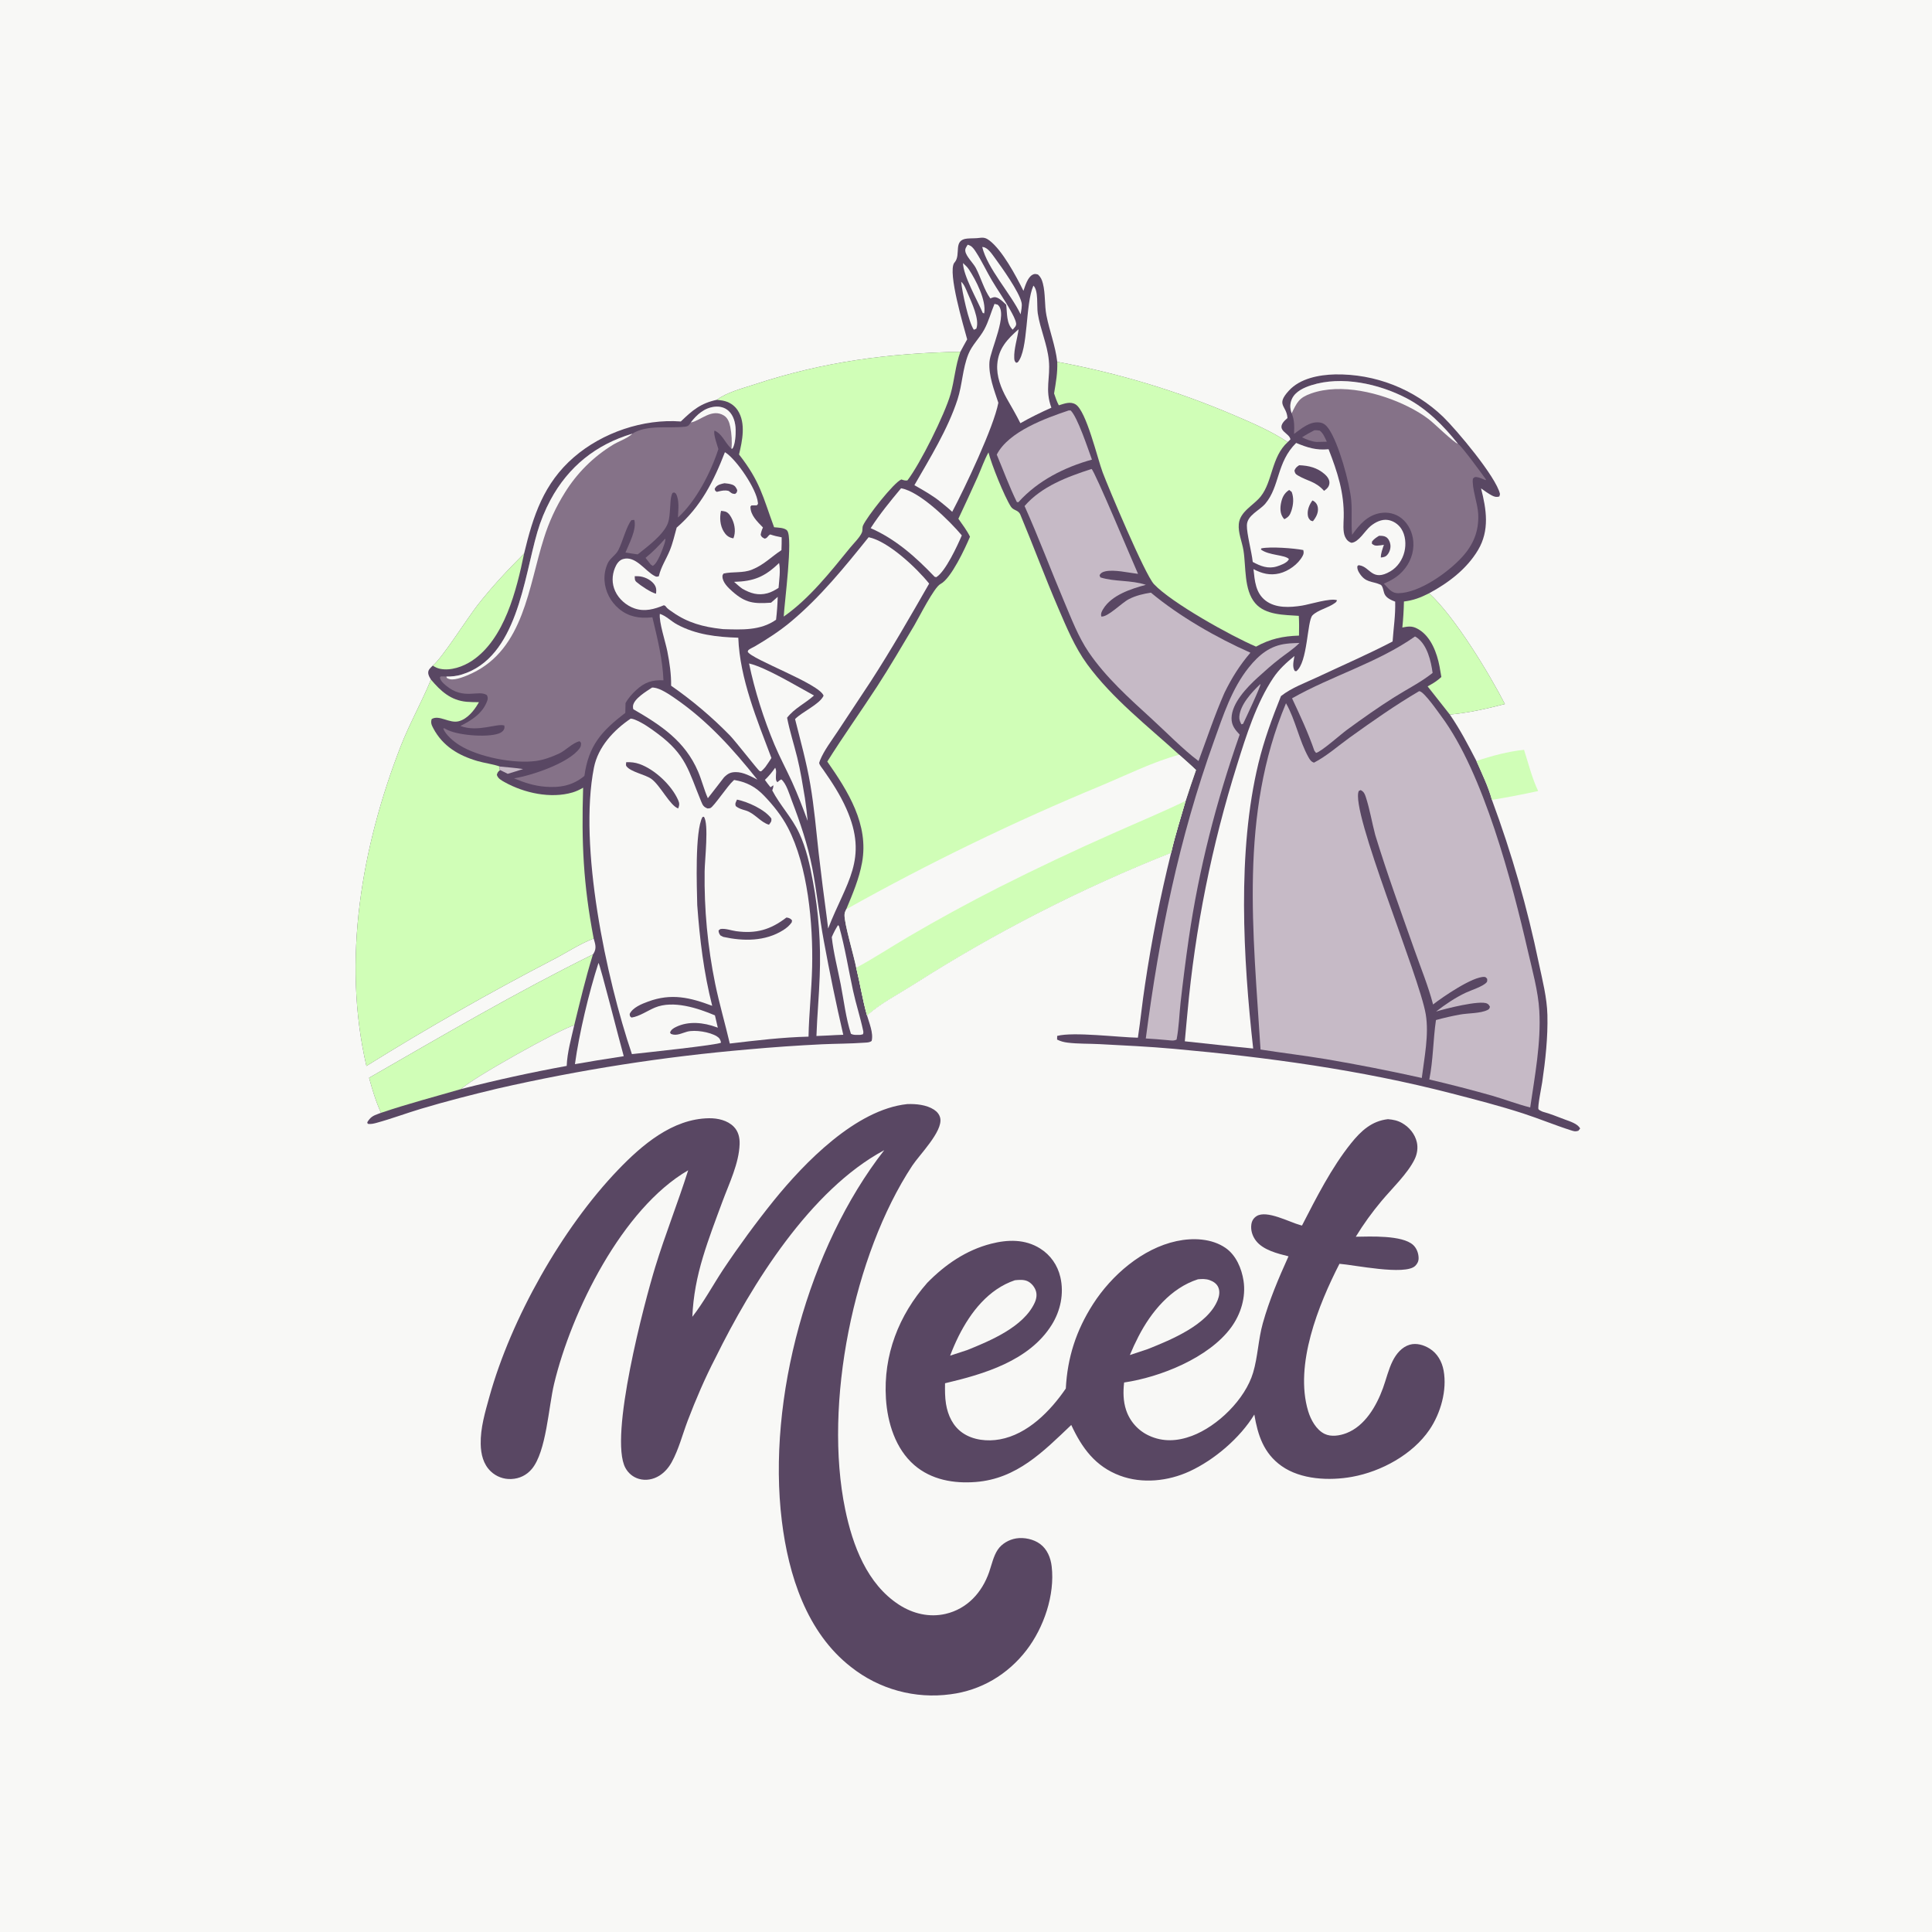 <?xml version="1.0" encoding="utf-8" ?>
<svg xmlns="http://www.w3.org/2000/svg" xmlns:xlink="http://www.w3.org/1999/xlink" width="1024" height="1024">
	<path fill="#F8F8F6" d="M0 0L1024 0L1024 1024L0 1024L0 0Z"/>
	<path fill="#594763" d="M512.625 179.864C510.635 172.543 502.318 144.694 505.715 139.373C505.804 139.233 505.933 139.12 506.04 138.992C509.519 134.827 504.889 127.091 512.732 126.438C514.996 126.249 517.22 126.384 519.474 126.058C521.425 125.776 522.775 126.212 524.331 127.385C531.281 132.623 538.509 146.251 542.445 154.15C543.402 151.47 544.59 147.128 547.209 145.645C548.379 144.982 548.967 145.215 550.168 145.513C551.666 146.916 552.25 148.283 552.758 150.267C554.177 155.811 553.544 161.642 554.64 167.199C556.292 175.566 559.354 183.141 560.364 191.763C592.935 197.83 623.692 207.091 654.144 220.09C663.564 224.111 674.001 228.577 682.499 234.318L683.952 232.872C683.475 229.57 676.717 228.409 680.177 223.783C680.775 222.984 681.651 222.258 682.382 221.574C681.973 214.81 676.004 214.855 683.109 207.075C689.091 200.524 699.095 198.667 707.581 198.441Q709.555 198.407 711.527 198.469Q713.5 198.532 715.468 198.691Q717.435 198.85 719.393 199.104Q721.35 199.359 723.292 199.709Q725.235 200.059 727.158 200.504Q729.081 200.949 730.98 201.487Q732.879 202.025 734.75 202.655Q736.62 203.285 738.458 204.006Q740.295 204.727 742.095 205.537Q743.896 206.347 745.654 207.243Q747.412 208.14 749.125 209.122Q750.837 210.103 752.5 211.168Q754.162 212.232 755.77 213.376Q757.379 214.52 758.929 215.741Q760.48 216.963 761.969 218.258Q763.458 219.554 764.882 220.921C771.741 227.543 793.033 252.755 795.027 261.848L794.71 263.119C793.287 263.613 792.142 263.351 790.803 262.656C788.779 261.606 786.864 260.161 784.991 258.859C787.839 269.983 789.608 281.096 783.384 291.536C777.362 301.636 767.65 308.96 757.448 314.451C770.911 326.666 789.228 356.787 797.619 373.148C787.968 375.679 778.416 377.811 768.453 378.748C773.879 386.601 778.171 394.89 782.546 403.352C785.424 409.947 788.883 417.007 790.751 423.953Q798.593 445.098 804.818 466.774Q811.042 488.451 815.614 510.535C817.524 519.432 819.932 528.831 820.156 537.954C820.444 549.712 819.122 561.903 817.415 573.523C817.085 575.77 814.824 586.888 815.444 587.93C815.68 588.327 816.767 588.836 817.163 589.013C817.352 589.097 817.545 589.171 817.735 589.251C821.674 590.299 825.619 591.954 829.445 593.374C831.972 594.313 836.349 595.635 837.506 598.162L836.541 599.342C834.943 599.853 834.221 599.594 832.604 599.078C824.111 596.372 815.823 592.917 807.327 590.158C794.747 586.073 781.923 582.783 769.122 579.475C721.113 567.069 671.527 560.337 622.202 555.9C609.066 554.718 595.842 554.094 582.671 553.407C577.162 553.12 571.402 553.299 565.942 552.632C563.88 552.379 562.126 551.928 560.277 550.992L560.325 549.058C568.926 546.782 592.778 549.809 603.105 550.004C604.527 540.705 605.417 531.322 606.862 522.018Q612.127 486.637 620.746 451.92Q602.857 459.006 585.328 466.94Q567.799 474.874 550.67 483.638Q533.541 492.402 516.85 501.975Q500.16 511.549 483.947 521.91C475.801 527.074 466.734 531.703 459.514 538.138C460.668 542.129 463.054 547.646 461.985 551.726C460.811 552.603 459.657 552.534 458.207 552.641C450.737 553.192 443.165 553.148 435.675 553.492Q416.079 554.44 396.54 556.212Q362.992 559.08 329.726 564.278Q296.459 569.477 263.636 576.98C250.091 580.214 236.446 583.705 223.104 587.695C215.255 590.041 207.506 592.97 199.615 595.122C198.268 595.489 196.833 595.848 195.43 595.712C195.243 595.694 195.062 595.641 194.878 595.606L194.66 594.822C196.373 592.05 197.669 591.361 200.726 590.264L201.485 589.985L201.943 589.825C199.18 583.782 197.37 577.636 195.621 571.249C234.791 548.736 273.722 525.88 314.272 505.864C314.405 505.662 314.545 505.465 314.671 505.258C316.33 502.54 315.472 500.239 314.654 497.426C307.157 500.295 300.045 505.131 292.868 508.771Q242.437 534.963 194.201 565.007C181.174 508.821 191.708 448.818 212.265 395.817C217.002 383.605 223.469 372.256 228.426 360.188C227.668 358.954 226.877 357.776 226.972 356.254C227.062 354.806 228.415 353.727 229.381 352.774C234.194 349.042 247.729 327.63 253.036 320.83C260.695 311.015 269 302.189 277.783 293.386C282.56 273.498 288.14 256.148 304.25 242.264C319.341 229.259 340.952 221.887 360.857 223.392C366.967 217.49 371.334 213.733 379.894 211.921C385.539 207.784 393.535 205.852 400.105 203.691C436.653 191.671 470.733 187.208 509.032 186.427C510.224 184.239 511.381 182.022 512.625 179.864Z"/>
	<path fill="#D0FEB7" d="M507.957 274.954Q513.174 263.911 518.183 252.772C520.094 248.467 521.646 243.892 523.918 239.767C525.461 246.107 532.312 263.067 535.783 268.52C537.163 270.69 539.706 270.154 540.828 272.833C547.687 289.222 553.832 305.894 560.869 322.237C565.271 332.459 569.622 343.021 576.223 352.056C589.503 370.235 608.429 384.937 624.994 400.019C627.97 402.701 631.047 405.322 633.915 408.116Q631.052 416.258 628.41 424.474C625.818 433.567 622.83 442.707 620.746 451.92Q602.857 459.006 585.328 466.94Q567.799 474.874 550.67 483.638Q533.541 492.402 516.85 501.975Q500.16 511.549 483.947 521.91C475.801 527.074 466.734 531.703 459.514 538.138C457.156 529.84 455.882 521.294 453.815 512.923C452.625 506.662 447.523 489.75 447.616 484.94C447.64 483.736 448.018 482.999 448.526 481.935C451.903 473.861 455.334 465.822 456.909 457.16C460.576 436.998 449.552 419.515 438.483 403.646C446.906 390.198 456.173 377.25 464.824 363.939C471.705 353.352 478.077 342.373 484.556 331.534C487.043 327.374 495.045 311.279 498.5 309.517C504.102 306.658 511.623 290.429 514.119 284.47C512.489 281.116 510.088 278.008 507.957 274.954Z"/>
	<path fill="#F8F8F6" d="M624.994 400.019C627.97 402.701 631.047 405.322 633.915 408.116Q631.052 416.258 628.41 424.474C625.818 433.567 622.83 442.707 620.746 451.92Q602.857 459.006 585.328 466.94Q567.799 474.874 550.67 483.638Q533.541 492.402 516.85 501.975Q500.16 511.549 483.947 521.91C475.801 527.074 466.734 531.703 459.514 538.138C457.156 529.84 455.882 521.294 453.815 512.923C452.625 506.662 447.523 489.75 447.616 484.94C447.64 483.736 448.018 482.999 448.526 481.935Q481.303 463.568 515.109 447.173Q548.915 430.777 583.632 416.409C597.026 410.812 610.987 403.833 624.994 400.019Z"/>
	<path fill="#D0FEB7" d="M453.815 512.923C463.335 507.827 472.397 501.796 481.724 496.342Q505.283 482.542 529.639 470.203Q559.55 455.114 590.199 441.585C602.937 435.9 615.855 430.554 628.41 424.474C625.818 433.567 622.83 442.707 620.746 451.92Q602.857 459.006 585.328 466.94Q567.799 474.874 550.67 483.638Q533.541 492.402 516.85 501.975Q500.16 511.549 483.947 521.91C475.801 527.074 466.734 531.703 459.514 538.138C457.156 529.84 455.882 521.294 453.815 512.923Z"/>
	<path fill="#D0FEB7" d="M228.426 360.188C233.554 366.279 238.899 371.2 247.281 371.952C249.454 372.147 251.661 372.147 253.842 372.171L253.469 372.823C251.237 376.68 247.708 381.029 243.248 382.25C238.221 383.627 232.817 378.678 228.805 381.113C228.191 383.039 228.718 384.241 229.645 385.993C234.671 395.481 242.99 400.403 253.014 403.353C256.806 404.469 261.25 404.958 264.889 406.274L264.681 407.691L265.042 408.124C263.961 409.111 263.738 409.268 263.335 410.656C263.907 412.653 265.755 413.601 267.467 414.558C277.786 420.321 291.875 423.416 303.434 420.02C305.412 419.439 307.292 418.534 309.068 417.496C308.173 446.722 309.137 468.452 314.654 497.426C307.157 500.295 300.045 505.131 292.868 508.771Q242.437 534.963 194.201 565.007C181.174 508.821 191.708 448.818 212.265 395.817C217.002 383.605 223.469 372.256 228.426 360.188Z"/>
	<path fill="#D0FEB7" d="M560.364 191.763C592.935 197.83 623.692 207.091 654.144 220.09C663.564 224.111 674.001 228.577 682.499 234.318C673.795 242.232 674.577 255.165 668.181 263.157C664.405 267.875 657.199 271.091 656.59 277.722C656.157 282.446 658.31 287.099 659.061 291.702C660.483 300.405 659.21 312.604 665.306 319.727C670.732 326.068 680.73 325.873 688.399 326.415C688.615 329.908 688.55 333.384 688.495 336.882C679.917 337.161 673.289 338.596 665.721 342.723C652.399 337.047 620.855 319.457 611.627 309.615C606.795 304.463 587.508 258.51 584.441 250.395C581.701 243.144 575.78 217.683 570.034 214.306C567.162 212.618 564.108 213.959 561.2 214.822C560.111 212.811 559.426 210.687 558.68 208.534C559.647 202.665 560.577 197.769 560.364 191.763Z"/>
	<path fill="#D0FEB7" d="M379.894 211.921C385.539 207.784 393.535 205.852 400.105 203.691C436.653 191.671 470.733 187.208 509.032 186.427C506.338 193.859 505.933 201.397 503.814 208.875C500.786 219.558 487.731 245.819 480.943 254.631C479.708 254.836 478.902 254.492 477.738 254.118C473.712 255.753 459.5 273.858 457.444 278.498C456.912 279.699 457.315 280.989 456.83 282.219C455.843 284.72 452.3 288.19 450.545 290.344C440.158 303.094 428.977 317.311 415.39 326.795C415.746 319.544 420.362 285.231 417.24 281.269C415.944 279.626 412.215 279.662 410.286 279.457C404.222 263.021 402.991 255.359 391.699 240.876C393.445 233.669 395.398 224.313 391.078 217.602C389.23 214.731 386.35 212.917 383.015 212.319C381.984 212.134 380.936 212.027 379.894 211.921Z"/>
	<path fill="#D0FEB7" d="M195.621 571.249C234.791 548.736 273.722 525.88 314.272 505.864C310.393 518.229 307.442 530.867 304.344 543.442C297.822 544.888 249.601 571.851 244.462 577.201C230.239 581.351 215.994 585.058 201.943 589.825C199.18 583.782 197.37 577.636 195.621 571.249Z"/>
	<path fill="#D0FEB7" d="M744.117 318.808C749.184 318.2 752.896 316.743 757.448 314.451C770.911 326.666 789.228 356.787 797.619 373.148C787.968 375.679 778.416 377.811 768.453 378.748L756.673 363.799L757.173 363.522L758 363.051C760.291 361.76 762.016 360.599 763.952 358.815Q763.496 355.962 762.964 353.122C761.631 346.176 758.579 337.848 752.345 333.862C749.005 331.726 747.05 331.811 743.274 332.611C743.741 327.999 744.017 323.443 744.117 318.808Z"/>
	<path fill="#D0FEB7" d="M229.381 352.774C234.194 349.042 247.729 327.63 253.036 320.83C260.695 311.015 269 302.189 277.783 293.386C273.826 312.595 267.462 338.742 250.158 350.221C245.446 353.347 238.925 355.651 233.241 354.479C231.858 354.194 230.536 353.582 229.381 352.774Z"/>
	<path fill="#F8F8F6" d="M244.462 577.201C249.601 571.851 297.822 544.888 304.344 543.442C302.766 550.433 300.647 557.769 300.362 564.953Q272.198 570.099 244.462 577.201Z"/>
	<path fill="#C6BAC6" d="M264.889 406.274C268.997 406.697 273.181 406.976 277.26 407.608C274.549 408.458 271.84 409.365 269.106 410.137L265.042 408.124L264.681 407.691L264.889 406.274Z"/>
	<path fill="#C6BAC6" d="M752.136 366.353C752.219 366.357 752.302 366.351 752.383 366.363C754.885 366.726 762.114 377.217 763.912 379.631C786.313 409.706 801.471 467.752 809.788 503.988C812.131 514.194 815.256 525.236 815.864 535.716C816.844 552.57 813.479 570.351 811.042 586.977C804.266 585.26 797.629 582.712 790.904 580.752Q774.328 576.076 757.561 572.143C759.644 561.814 759.558 551.067 761.09 540.649Q767.455 538.884 773.956 537.713C778.223 536.954 784.638 537.18 788.387 535.325C789.4 534.823 789.398 534.593 789.706 533.582C789.207 532.781 789.121 532.429 788.263 531.947C784.59 529.887 765.59 534.747 761.143 536.149C766.031 532.349 771.253 528.823 776.857 526.167C779.688 524.827 785.942 522.906 787.911 520.69C788.403 520.137 788.23 519.535 788.244 518.841C787.767 518.324 787.583 517.842 786.829 517.789C780.745 517.367 764.48 528.526 759.562 532.393C757.007 522.62 753.053 513.016 749.693 503.487C742.567 483.274 735.176 463.042 728.909 442.55C727.168 435.991 726.015 428.924 723.93 422.518C723.356 420.755 722.87 419.599 721.178 418.757L720.187 419.224C715.391 429.424 752.311 517.416 755.676 537.593C757.48 548.402 754.911 560.527 753.576 571.341Q728.309 565.71 702.789 561.365C691.259 559.458 679.653 558.07 668.107 556.271C664.258 494.125 656.792 431.953 681.606 372.729C686.702 381.694 688.528 392.374 693.493 401.308C694.241 402.653 694.955 403.758 696.449 404.215C703.08 400.812 709.288 395.282 715.385 390.906C727.366 382.306 739.406 373.822 752.136 366.353Z"/>
	<path fill="#F8F8F6" d="M334.296 380.876C335.065 380.953 335.716 381.119 336.437 381.405C340.73 383.11 344.802 386.049 348.487 388.787C363.782 400.151 364.877 408.466 371.666 424.865C372.518 426.923 372.939 427.664 375.008 428.51C375.522 428.429 376.076 428.481 376.551 428.267C378.394 427.434 385.738 416.351 388.663 413.8C388.819 413.664 388.978 413.532 389.136 413.397C395.762 414.531 400.41 416.98 405.06 421.828C409.846 426.818 414.409 432.522 417.606 438.68C428.227 459.142 430.977 489.689 430.447 512.617C430.163 524.909 428.776 537.153 428.535 549.442C414.79 549.761 400.464 551.483 386.81 553.1C384.326 542.508 381.251 532.026 379.053 521.375Q377.554 514.038 376.453 506.631Q375.353 499.223 374.653 491.767Q373.953 484.311 373.657 476.829Q373.36 469.346 373.468 461.858C373.521 455.925 375.806 436.459 373.061 432.891L372.32 433.048C368.201 440.517 369.363 470.599 369.552 479.708C370.885 497.893 372.988 515.408 377.482 533.107C365.706 528.667 355.806 526.331 343.585 530.828C340.163 532.087 335.346 533.982 333.733 537.422C333.923 538.608 333.666 538.565 334.705 539.328C338.85 538.76 343.241 535.649 347.132 534.033C356.82 530.011 369.913 534.342 378.931 538.165L380.454 544.708L379.729 544.437C373 541.94 364.939 541.046 358.289 544.313C356.87 545.01 355.672 545.739 355.126 547.285L355.616 547.992C358.592 549.24 361.345 547.556 364.217 546.802C368.482 545.681 376.19 546.97 379.923 549.268C381.317 550.126 381.84 551.01 382.163 552.628C380.828 553.826 340.501 558.078 334.927 558.704C321.26 518.391 306.538 448.621 314.803 406.849C316.975 395.873 325.255 386.969 334.296 380.876Z"/>
	<path fill="#594763" d="M416.807 486.317C417.035 486.343 417.267 486.341 417.49 486.396C418.484 486.639 419.212 487.011 419.801 487.842L419.611 488.897C418.403 490.602 416.899 491.867 415.131 492.982C405.541 499.023 394.073 498.925 383.348 496.575L381.837 495.8C381.136 494.838 380.935 494.356 380.845 493.167L381.77 492.423C384.392 491.929 387.557 493.207 390.223 493.559C400.795 494.956 408.34 492.808 416.807 486.317Z"/>
	<path fill="#594763" d="M331.912 403.981C334.379 403.887 336.597 404.115 338.942 404.943C347.069 407.813 355.914 416.172 359.382 423.955C360.203 425.798 360.159 426.606 359.47 428.487C355.148 427.118 349.925 416.141 345.188 412.799C341.831 410.431 334.379 409.209 332.052 406.144C331.571 405.512 331.855 404.724 331.912 403.981Z"/>
	<path fill="#594763" d="M390.63 423.804C396.305 424.939 405.41 429.046 408.846 433.853C409.004 435.532 408.526 435.771 407.583 437.116C403.183 435.918 399.991 430.984 395.213 429.57C393.233 428.984 391.581 428.571 389.963 427.239C389.433 425.824 390.064 425.167 390.63 423.804Z"/>
	<path fill="#857288" d="M366.168 223.864C369.379 219.727 373.354 216.154 378.813 215.575C381.462 215.294 384.109 215.936 386.112 217.751C388.836 220.22 389.805 224.126 389.908 227.672C389.986 230.388 389.703 235.382 388.269 237.722L387.684 237.819C387.458 237.602 387.229 237.39 387.008 237.17C384.129 234.306 382.696 229.953 378.717 228.225C377.927 229.964 380.181 235.953 380.752 238.013C376.813 250.278 368.906 265.662 359.331 274.297C359.458 270.303 360.221 265.215 358.255 261.626L357.345 260.992L356.419 261.277C355.262 263.666 355.381 266.838 355.159 269.467C354.946 272.006 354.881 274.881 353.99 277.29C351.706 283.47 342.949 289.866 337.986 293.85L331.492 292.867C333.366 288.265 337.582 280.542 336.182 275.555L334.701 275.668C332.044 278.765 329.995 287.269 327.69 291.649C326.239 294.406 323.278 295.839 322.021 298.734C320.759 301.64 320.229 304.553 320.415 307.722C320.756 313.522 323.679 319.036 328.138 322.733C333.17 326.906 338.972 327.889 345.294 327.221C345.454 327.204 345.613 327.18 345.772 327.16C348.367 337.966 351.219 349.449 351.648 360.587C345.769 360.299 341.786 361.546 337.307 365.648C335.044 367.721 333.027 369.958 331.544 372.665L331.43 377.845C318.759 387.531 311.961 395.151 309.752 411.241C303.573 416.431 296.702 417.606 288.881 416.972C283.037 416.499 277.823 414.797 272.45 412.535C281.775 411.062 301.414 404.473 307.105 396.761C307.916 395.662 308.01 395.023 307.935 393.695L307.211 392.867C303.363 393.732 299.81 397.865 296.031 399.549C292.189 401.26 288.279 402.747 284.092 403.325C272.526 404.921 253.632 401.279 243.596 394.999C240.425 393.014 236.324 389.643 234.9 386.115C235.953 386.024 235.399 385.921 236.312 386.448C242.027 389.742 257.817 390.995 264.158 388.843C265.387 388.426 266.531 387.782 267.122 386.567C267.473 385.844 267.415 385.313 267.317 384.553C263.593 383.202 253.182 388.306 244.033 384.768C249.942 381.815 255.928 378.017 258.253 371.406C258.688 370.168 258.554 369.649 258.095 368.453C253.681 365.372 245.874 371.307 236.388 363.368C234.972 362.183 233.545 360.966 233.144 359.091L233.585 358.522C234.621 358.497 235.533 358.479 236.566 358.587C239.37 358.64 242.044 358.336 244.734 357.516C274.09 348.568 277.571 306.724 284.788 282.068Q286.083 277.62 287.837 273.332Q289.59 269.043 291.782 264.962C301.262 247.326 315.934 235.577 335.117 229.874C342.993 224.878 354.544 227.211 363.258 226.134C364.959 225.924 365.26 225.149 366.168 223.864Z"/>
	<path fill="#F8F8F6" d="M335.117 229.874C334.987 230.006 334.868 230.148 334.729 230.269C332.145 232.513 327.748 233.972 324.725 235.839Q322.803 237.018 320.953 238.308Q319.103 239.597 317.331 240.992Q315.559 242.388 313.872 243.884Q312.185 245.38 310.588 246.972Q308.991 248.565 307.49 250.247Q305.988 251.93 304.588 253.698Q303.187 255.465 301.892 257.311Q300.597 259.157 299.412 261.076Q295.833 266.769 293.026 272.879Q290.219 278.989 288.232 285.413C280.115 310.92 277.674 343.79 250.245 356.814C247.387 358.171 241.504 360.714 238.425 359.98C237.63 359.791 237.502 359.678 236.848 359.332L236.566 358.587C239.37 358.64 242.044 358.336 244.734 357.516C274.09 348.568 277.571 306.724 284.788 282.068Q286.083 277.62 287.837 273.332Q289.59 269.043 291.782 264.962C301.262 247.326 315.934 235.577 335.117 229.874Z"/>
	<path fill="#F8F8F6" d="M366.168 223.864C369.379 219.727 373.354 216.154 378.813 215.575C381.462 215.294 384.109 215.936 386.112 217.751C388.836 220.22 389.805 224.126 389.908 227.672C389.986 230.388 389.703 235.382 388.269 237.722L387.684 237.819C388.093 234.269 387.771 229.838 387.08 226.315C386.631 224.026 385.804 221.542 383.708 220.247C377.384 216.337 371.467 222.729 366.702 223.796C366.527 223.835 366.346 223.841 366.168 223.864Z"/>
	<path fill="#F8F8F6" d="M686.983 234.764C693.006 237.24 697.57 238.74 704.175 238.092C708.851 250.135 712.497 261.124 712.199 274.187C712.134 277.077 711.643 281.748 712.885 284.437C713.632 286.054 714.602 287.125 716.304 287.7C720.184 287.375 723.453 281.287 726.407 278.857C728.927 276.785 732.27 275.076 735.627 275.597C738.472 276.039 741.088 277.803 742.671 280.187C744.972 283.651 745.344 288.514 744.367 292.48C743.332 296.681 740.743 300.574 736.979 302.792C727.266 308.515 726.243 300.528 720.615 299.635C719.826 299.51 720.025 299.57 719.418 300.116C719.292 301.391 719.734 302.499 720.399 303.574C723.758 309.005 727.031 307.843 731.688 309.888C733.021 310.474 733.216 313.596 733.913 314.992C734.959 317.085 737.441 318.095 739.478 318.89C739.675 326.224 738.603 332.788 738.108 340C725.148 346.76 711.503 352.674 698.266 358.894C691.933 361.869 684.441 364.56 678.942 368.936C674.251 380.619 669.965 392.304 666.997 404.559C655.659 451.368 658.901 508.04 664.21 555.737C652.126 554.599 640.05 553.159 627.974 551.912L628.865 542.119L629.372 536.788Q630.893 520.044 633.309 503.405Q635.724 486.766 639.027 470.28Q642.329 453.794 646.509 437.509Q650.689 421.223 655.735 405.185C660.472 389.996 665.916 372.663 674.821 359.349C677.962 354.653 681.749 351.258 686.093 347.691C685.692 350.18 684.755 353.416 686.266 355.63L687.036 355.769C693.169 351.234 692.765 329.141 695.611 326.186C698.375 323.317 704.063 322.162 707.397 319.694C708.234 319.074 708.194 319.164 708.664 318.134C705.145 316.845 694.222 320.326 690.114 320.984C683.792 321.997 676.206 322.464 670.817 318.362C665.456 314.282 665.031 307.797 664.371 301.647C668.788 303.982 673.134 305.122 678.111 303.916C682.865 302.763 688.028 299.093 690.375 294.743C691.039 293.513 691.081 292.864 690.764 291.537C685.726 290.547 673.417 289.639 668.557 290.641L668.29 291.228C672.503 294.46 680.974 293.989 683.138 296.287C683.082 296.423 683.044 296.567 682.969 296.694C681.926 298.465 678.627 299.634 676.785 300.211C672.116 301.676 668.03 300.054 663.982 297.832C663.376 292.274 660.772 282.911 660.874 278.402C660.995 273.06 667.563 270.619 670.677 266.913C678.406 257.716 676.548 245.071 686.983 234.764Z"/>
	<path fill="#594763" d="M688.578 246.582C693.66 246.776 698.093 247.845 702.044 251.262C703.371 252.41 704.73 254.137 704.626 255.997C704.514 258 703.288 259.074 701.78 260.162C697.157 255.007 693.235 255.169 687.781 251.936C686.557 251.21 686.369 250.758 686.079 249.405C686.704 247.867 687.264 247.488 688.578 246.582Z"/>
	<path fill="#594763" d="M683.277 259.69L684.618 260.723C685.845 263.925 685.525 267.494 684.477 270.703C683.712 273.044 682.946 274.062 680.738 275.185C680.397 274.817 680.257 274.688 679.948 274.237C678.471 272.08 678.459 269.222 678.953 266.729C679.564 263.643 680.631 261.409 683.277 259.69Z"/>
	<path fill="#594763" d="M730.947 283.974C732.137 283.983 733.44 283.968 734.513 284.57C735.871 285.334 736.633 286.953 736.893 288.435C737.215 290.271 736.689 292.235 735.58 293.724C734.533 295.129 733.53 295.32 731.863 295.499C731.875 293.146 732.766 290.974 733.49 288.759C732.33 288.927 731.108 289.163 729.938 289.199C728.64 289.238 728.085 288.954 727.114 288.144L727.185 287.049C728.26 285.624 729.437 284.9 730.947 283.974Z"/>
	<path fill="#594763" d="M695.617 265.243C696.02 265.435 696.25 265.524 696.63 265.81C697.705 266.616 698.278 267.67 698.479 268.982C698.904 271.745 697.531 274.196 695.866 276.264L694.734 275.945C693.729 275.075 693.284 274.271 693.148 272.947C692.858 270.139 693.983 267.448 695.617 265.243Z"/>
	<path fill="#C6BAC6" d="M578.547 248.565C580.244 249.674 600.46 298.132 603.181 304.164C598.194 303.594 590.529 301.74 585.811 302.831C584.386 303.161 583.502 303.59 582.778 304.859L583.209 306.027C590.813 308.443 599.311 307.327 607.334 309.972C599.509 312.077 589.144 315.401 584.668 322.853C583.85 324.216 583.341 325.238 583.716 326.773C587.216 327.159 594.476 319.512 598.393 317.522C602.071 315.653 605.963 314.741 610.014 314.118C625.05 326.662 644.868 338.038 662.742 345.946C657.055 352.608 652.829 359.326 648.994 367.199C643.771 379.055 639.75 391.236 635.247 403.364C627.052 397.254 618.035 387.952 610.291 380.887C598.552 370.176 586.014 358.917 577.036 345.693C571.48 337.511 567.818 327.805 563.979 318.731C556.885 301.96 550.503 284.805 543.041 268.213C551.979 257.817 565.875 252.643 578.547 248.565Z"/>
	<path fill="#F8F8F6" d="M460.401 284.736C470.867 286.876 485.908 301.133 492.47 309.328C482.459 326.795 472.369 344.378 461.422 361.284L443.889 387.806C440.76 392.555 436.755 397.741 434.622 403.022C434.545 403.212 434.187 404.193 434.19 404.308C434.218 405.347 435.814 407.226 436.428 408.104C441.026 414.673 445.301 421.235 448.568 428.596C460.508 455.5 448.403 467.659 438.929 492.13L438.29 486.881Q435.923 469.52 433.91 452.114C432.581 439.961 431.534 427.808 429.476 415.746C427.479 404.045 424.277 392.624 421.402 381.118C425.4 377.093 434.405 373.317 436.515 368.743C434.5 362.435 397.994 349.374 396.307 345.402C396.412 345.139 396.438 344.828 396.622 344.612C397.148 343.993 399.237 343.087 400.012 342.632C406.612 338.752 413.116 334.561 419.009 329.652C434.762 316.531 447.615 300.624 460.401 284.736Z"/>
	<path fill="#857288" d="M684.604 219.071C683.679 216.325 683.561 213.929 684.841 211.255C686.662 207.451 691.175 205.415 694.985 204.2C711.141 199.046 730.761 203.398 745.421 211.02C756.316 216.685 765.158 225.729 772.748 235.221C774.802 236.461 785.534 251.266 787.586 254.116L787.387 254.493C785.947 253.926 784.176 253.018 782.638 252.857C781.535 252.741 781.423 252.998 780.674 253.698C779.974 258.352 783.22 266.87 783.482 272.381C783.919 281.561 780.951 288.731 774.769 295.446C767.492 303.351 752.344 314.275 741.152 314.41C737.414 314.455 735.89 311.735 733.47 309.357C737.304 307.7 740.572 305.855 743.456 302.731C747.383 298.475 749.532 292.869 749.083 287.059C748.719 282.34 746.591 277.7 742.853 274.714C739.688 272.186 735.575 271.261 731.603 271.932C724.743 273.092 720.451 278.117 716.649 283.466C716.044 277.435 716.731 271.344 716.199 265.299C715.392 256.12 709.483 234.788 704.257 227.302C702.99 225.488 701.684 224.224 699.407 223.921C694.217 223.232 689.818 227.145 685.883 229.989C686.007 226.049 686.187 222.795 684.604 219.071Z"/>
	<path fill="#F8F8F6" d="M684.604 219.071C683.679 216.325 683.561 213.929 684.841 211.255C686.662 207.451 691.175 205.415 694.985 204.2C711.141 199.046 730.761 203.398 745.421 211.02C756.316 216.685 765.158 225.729 772.748 235.221C770.299 234.385 760.429 224.622 757.27 222.2C753.843 219.574 750.137 217.41 746.275 215.485C731.778 208.257 710.806 202.913 694.916 208.538C688.384 210.85 687.447 213.291 684.604 219.071Z"/>
	<path fill="#F8F8F6" d="M384.215 239.689C384.36 239.771 384.513 239.842 384.652 239.935C390.553 243.859 400.932 259.131 401.682 266.261C401.795 267.339 401.867 266.889 401.152 267.83L398.262 267.885L397.74 268.528C397.746 273.135 401.423 276.501 404.378 279.57C403.764 280.929 403.415 282.007 403.16 283.476C403.739 284.78 403.981 284.776 405.25 285.482C406.788 285.301 406.83 284.044 408.211 283.264C410.24 283.951 412.194 284.423 414.304 284.788C414.349 287.057 414.251 289.324 414.182 291.592C408.635 295.238 404.933 299.354 398.564 301.918C393.681 303.885 388.556 302.862 383.517 303.982C383.094 304.645 382.893 304.749 382.913 305.603C382.988 308.727 386.005 311.567 388.201 313.506C395.201 319.688 399.592 320.058 408.669 319.437L412.205 316.351C412.083 320.433 411.821 324.425 411.324 328.479C403.041 334.332 393.041 333.737 383.375 333.46L382.361 333.351C372.887 332.318 364.43 330.06 356.59 324.511C355.399 323.669 353.833 322.751 352.956 321.569C352.828 321.397 352.709 321.219 352.586 321.043L352.16 321.022L351.971 320.753C346.895 322.876 341.75 324.35 336.309 322.476C331.942 320.972 327.941 317.481 326.036 313.252C324.24 309.265 324.309 304.985 325.949 300.959C326.748 298.999 328.069 296.933 330.222 296.305C336.858 294.368 341.876 302.593 346.896 305.228C347.935 305.773 348.132 305.742 349.186 305.419C350.355 300.423 353.06 296.473 354.986 291.807C356.576 287.956 357.53 283.662 358.65 279.647C371.379 268.663 378.236 255.164 384.215 239.689Z"/>
	<path fill="#594763" d="M382.16 270.764C382.922 270.858 383.797 270.923 384.525 271.166C386.29 271.754 387.436 273.816 388.169 275.422C389.56 278.467 389.983 282.2 388.723 285.32C388.511 285.284 388.297 285.259 388.087 285.211C386.025 284.745 384.692 283.519 383.616 281.754C381.644 278.519 381.322 274.385 382.16 270.764Z"/>
	<path fill="#594763" d="M336.414 305.389Q337.41 305.359 338.405 305.417C341.284 305.585 344.598 307.066 346.449 309.322C347.88 311.067 347.973 312.506 347.715 314.683C345.08 314.114 339.477 310.318 337.352 308.482C336.283 307.56 336.516 306.712 336.414 305.389Z"/>
	<path fill="#594763" d="M384.002 256.118C385.385 256.255 386.749 256.396 388.067 256.867C389.643 257.429 390.135 258.399 390.762 259.813C390.524 261.072 390.604 261.053 389.582 261.806C387.892 261.753 387.55 261.227 386.232 260.223C384.181 259.677 382.755 260.036 380.748 260.506L379.935 260.7C379.001 260.037 379.1 260.335 378.795 259.077C378.973 258.798 379.128 258.503 379.33 258.242C380.386 256.873 382.42 256.438 384.002 256.118Z"/>
	<path fill="#C6BAC6" d="M681.942 341.185C684.154 340.879 686.507 340.901 688.743 340.776C685.668 343.929 681.789 346.387 678.309 349.082C674.24 352.234 670.365 355.685 666.562 359.153C660.994 364.233 652.884 372.58 652.745 380.606C652.68 384.377 654.563 386.74 657.054 389.371C644.636 424.831 635.445 460.516 630.03 497.719Q627.612 514.568 625.717 531.483C625.027 537.943 624.847 544.619 623.618 550.984C622.131 551.819 620.508 551.443 618.879 551.298Q613.096 550.747 607.296 550.411C614.42 495.88 624.848 444.473 643.523 392.551C648.338 379.162 652.899 364.897 661.952 353.683C667.324 347.027 673.208 342.153 681.942 341.185Z"/>
	<path fill="#F8F8F6" d="M349.732 325.351C353.133 326.468 355.678 329.247 358.807 330.945C368.919 336.434 380.021 337.646 391.312 338.007C392.08 359.597 401.318 381.707 408.859 401.718C407.906 403.384 406.735 404.956 405.651 406.54C404.962 407.397 404.263 408.092 403.435 408.814C403.147 408.76 402.82 408.808 402.573 408.653C401.695 408.103 389.685 392.719 386.989 389.935Q379.821 382.58 371.982 375.943Q364.144 369.307 355.707 363.45C355.785 357.296 354.896 351.291 353.716 345.265C352.73 340.228 349.176 329.646 349.732 325.351Z"/>
	<path fill="#C6BAC6" d="M749.985 337.34C750.46 337.611 750.67 337.71 751.085 338.011C756.486 341.918 758.468 350.391 759.315 356.659C753.138 361.6 745.801 365.249 739.107 369.462C730.537 374.856 722.133 380.82 713.956 386.794C710.703 389.17 700.1 398.6 697.532 399.047L696.645 397.904C693.323 388.314 689.131 379.282 684.81 370.117C705.854 358.169 730.12 351.319 749.985 337.34Z"/>
	<path fill="#F8F8F6" d="M527.103 161.067L528.736 161.465C534.623 166.025 524.841 185.555 524.425 191.876C523.945 199.166 526.897 206.683 529.144 213.482C526.735 226.317 511.385 258.617 504.688 271.281C502.787 269.462 500.724 267.831 498.691 266.164C494.36 262.621 489.492 259.917 484.647 257.159C492.884 242.823 502.393 227.472 507.51 211.722C510.061 203.868 510.126 195.551 513.244 187.742C515.189 182.87 519.189 179.222 521.672 174.657C524.039 170.308 525.206 165.596 527.103 161.067Z"/>
	<path fill="#C6BAC6" d="M566.463 217.534L567.477 217.564C571.146 221.048 576.784 238.265 578.749 243.607C564.145 247.655 550.153 254.724 539.897 266.027L539.646 266.205L538.928 266.049C534.956 257.933 531.789 249.294 528.304 240.948C534.6 228.68 554.264 221.64 566.463 217.534Z"/>
	<path fill="#F8F8F6" d="M345.638 364.409Q346.074 364.409 346.508 364.455C350.03 364.801 354.84 368.127 357.724 370.105C374.908 381.894 388.537 397.035 401.429 413.234C397.954 411.467 394.003 409.23 390.024 409.232C387.19 409.232 385.746 410.042 383.76 411.994C380.875 415.671 378.09 419.419 375.175 423.075C373.147 418.497 371.978 413.571 370.01 408.965C363.09 392.771 350.312 384.386 335.643 375.884C335.553 375.325 335.432 374.777 335.496 374.203C335.929 370.326 342.643 366.403 345.638 364.409Z"/>
	<path fill="#F8F8F6" d="M477.581 258.802C487.5 260.466 503.312 276.045 509.784 283.773C507.481 289.137 501.118 302.998 496.219 305.93L495.36 305.694C485.385 295.258 474.83 285.806 461.471 279.936C466.219 272.562 471.963 265.528 477.581 258.802Z"/>
	<path fill="#F8F8F6" d="M547.725 151.386C550.517 154.062 549.44 162.281 550.033 166.083C551.341 174.473 555.035 182.332 555.895 190.904C556.847 200.406 553.695 206.375 557.248 216.083C551.65 218.597 546.153 221.255 540.826 224.305C538.59 219.806 536.017 215.466 533.539 211.097C530.539 205.665 528.114 199.457 528.568 193.15C529.176 184.707 533.899 179.763 539.886 174.495C539.272 179.236 537.335 185.061 537.572 189.768C537.63 190.908 537.713 191.514 538.59 192.293L539.439 192.012C545.126 185.381 543.351 161.176 547.725 151.386Z"/>
	<path fill="#F8F8F6" d="M397.001 351.643C406.172 353.797 422.558 363.862 431.438 368.624C426.692 372.913 421.288 375.2 417.175 380.408C418.547 387.5 420.822 394.482 422.55 401.501C424.293 408.587 425.428 415.811 426.628 423.004Q427.506 429.039 428.091 435.109C425.487 428.107 422.864 421.152 419.761 414.352C416.755 407.763 413.291 401.371 410.491 394.691C404.778 381.061 400.037 366.115 397.001 351.643Z"/>
	<path fill="#F8F8F6" d="M317.218 510.357C318.09 511.278 328.741 553.417 330.595 559.804L316.064 562.092L304.726 564.027C306.93 547.898 312.191 525.823 317.218 510.357Z"/>
	<path fill="#F8F8F6" d="M410.858 406.913C411.732 408.623 411.176 410.163 411.235 412.022C411.269 413.102 411.219 413.829 412.046 414.588C412.708 413.959 413.278 413.517 414.082 413.083C416.768 415.206 418.465 421.202 419.678 424.357C424.102 435.858 428.116 447.76 430.482 459.873C432.996 472.737 434.23 485.852 436.649 498.736Q441.226 523.714 446.949 548.454C444.341 548.507 441.729 548.687 439.123 548.82L432.729 549.097C433.091 538.523 434.102 527.97 434.459 517.393Q434.716 511.075 434.619 504.753Q434.521 498.431 434.068 492.124Q433.616 485.818 432.809 479.546Q432.003 473.275 430.846 467.059C429.301 458.537 427.288 449.559 423.634 441.666C419.773 433.328 413.462 426.921 409.314 418.947C409.647 417.982 409.923 417.232 409.889 416.203L408.4 417.272C407.326 416.028 406.383 414.696 405.419 413.367C407.508 411.331 409.2 409.312 410.858 406.913Z"/>
	<path fill="#F8F8F6" d="M444.165 490.331L444.714 490.915C447.873 502.077 449.676 513.822 452.157 525.163C453.713 532.269 455.988 539.22 457.496 546.315C457.657 547.074 457.642 547.458 457.376 548.178L456.125 548.487C454.549 548.511 452.337 548.74 451 547.908C448.335 539.604 447.255 530.299 445.593 521.733C443.989 513.47 441.765 505.05 440.855 496.693C441.826 494.418 442.858 492.43 444.165 490.331Z"/>
	<path fill="#F8F8F6" d="M512.892 129.7C513.445 129.88 513.792 129.968 514.323 130.271C515.631 131.015 516.535 132.445 517.33 133.672C520.371 138.367 522.777 143.59 525.624 148.422C528.816 153.841 532.527 158.994 535.552 164.502C536.572 166.359 538.305 169.369 538.574 171.463C538.751 172.836 537.528 173.762 536.724 174.733C533.311 171.255 533.901 166.109 533.299 161.515C531.949 160.247 530.29 158.521 528.576 157.815C527.242 157.266 526.673 157.486 525.383 157.978C525.219 158.04 525.056 158.108 524.893 158.173C521.515 153.509 519.902 147.107 517.191 141.992C515.821 139.406 512.145 136.007 511.657 133.233C511.393 131.734 512.178 130.926 512.892 129.7Z"/>
	<path fill="#F8F8F6" d="M412.93 298.399C413.771 302.304 412.972 307.563 412.655 311.592C410.783 312.763 408.904 313.866 406.754 314.441C401.791 315.767 397.757 314.491 393.433 312.02C391.896 310.926 390.502 309.635 389.083 308.393C399.513 308.129 405.341 305.748 412.93 298.399Z"/>
	<path fill="#F8F8F6" d="M520.605 130.903C520.818 130.927 521.033 130.934 521.243 130.974C523.684 131.429 525.828 134.715 527.238 136.641C530.922 141.673 540.292 154.761 541.461 160.478C541.833 162.295 541.222 164.767 540.948 166.598C535.749 155.636 523.289 142.261 520.605 130.903Z"/>
	<path fill="#F8F8F6" d="M510.41 139.432C511.528 140.455 512.663 141.492 513.506 142.762C517.225 148.368 522.879 159.234 521.643 166.101L520.889 165.882C518.064 159.182 510.533 146.112 510.41 139.432Z"/>
	<path fill="#F8F8F6" d="M509.446 149.336C511.093 150.765 512.019 153.42 512.86 155.387C514.842 160.019 519.39 169.345 517.46 174.219L516.173 174.793C513.446 171.12 509.836 154.234 509.446 149.336Z"/>
	<path fill="#C6BAC6" d="M668.087 362.51C668.358 363.62 660.197 380.844 658.855 383.662L657.942 383.898C657.275 382.521 656.748 381.394 656.867 379.808C657.348 373.407 663.626 366.678 668.087 362.51Z"/>
	<path fill="#857288" d="M352.475 285.553L352.672 285.804C352.617 286.698 352.451 287.377 352.16 288.228C351.202 291.027 348.616 298.622 345.976 299.933L344.915 299.229L342.146 295.684C345.867 292.654 349.31 289.155 352.475 285.553Z"/>
	<path fill="#857288" d="M696.684 228.017C697.646 227.98 698.514 228.089 699.464 228.23C701.389 229.634 702.222 232.017 703.242 234.111C701.413 234.195 699.577 234.202 697.747 234.236C694.919 233.98 692.632 232.982 690.107 231.791C692.25 230.39 694.413 229.189 696.684 228.017Z"/>
	<path fill="#594763" d="M480.821 585.194C485.499 585.022 490.997 585.535 495.009 588.122C496.671 589.194 497.996 590.754 498.368 592.738C499.685 599.762 487.325 612.045 483.496 617.861C452.326 665.219 436.42 744.192 447.969 799.99C451.901 818.985 459.486 839.538 476.538 850.564C483.879 855.311 492.595 857.389 501.204 855.385C512.635 852.724 520.501 844.076 524.269 833.218C525.595 829.397 526.55 824.766 528.825 821.38C530.989 818.161 534.789 816.006 538.585 815.39C542.743 814.715 547.808 815.781 551.222 818.291C555.049 821.105 556.87 825.621 557.411 830.217C559.195 845.366 553.217 862.733 544.036 874.663C534.113 887.557 519.925 895.968 503.745 898.008Q502.007 898.244 500.26 898.391Q498.513 898.539 496.76 898.599Q495.008 898.659 493.255 898.631Q491.501 898.603 489.752 898.486Q488.002 898.37 486.261 898.166Q484.519 897.961 482.79 897.67Q481.061 897.378 479.349 897Q477.636 896.622 475.945 896.158Q474.254 895.695 472.589 895.147Q470.923 894.598 469.287 893.967Q467.651 893.336 466.049 892.623Q464.447 891.911 462.882 891.119Q461.318 890.326 459.795 889.456Q458.273 888.586 456.796 887.641Q455.319 886.696 453.892 885.677Q452.464 884.659 451.09 883.57C427.502 865.249 417.916 834.761 414.398 806.182C406.432 741.456 428.539 661.001 468.665 609.619C429.471 630.618 398.393 680.72 379.224 719.657C373.716 730.271 368.748 741.821 364.495 753C361.758 760.195 359.738 768.238 356.012 774.986C354.419 777.874 352.259 780.408 349.438 782.161C346.207 784.169 342.291 784.91 338.603 783.826C335.509 782.917 333.006 780.837 331.473 778.01C322.607 761.66 341.65 689.914 347.315 671.451C352.599 654.229 359.319 637.455 364.745 620.276C329.747 640.556 302.841 695.215 293.671 733.513C290.731 745.791 289.57 769.357 281.895 778.561C279.12 781.889 275.306 783.736 270.985 783.909Q270.244 783.944 269.502 783.904Q268.761 783.865 268.028 783.751Q267.294 783.637 266.576 783.451Q265.858 783.264 265.162 783.006Q264.466 782.748 263.799 782.422Q263.132 782.095 262.502 781.703Q261.871 781.312 261.284 780.859Q260.696 780.406 260.156 779.896C256.123 776.067 254.892 770.736 254.78 765.368C254.603 756.886 257.14 748.395 259.392 740.294C270.884 698.951 297.835 651.073 327.533 620.109C340.201 606.901 356.416 592.964 375.744 592.693C380.391 592.627 385.564 593.765 388.933 597.198C391.364 599.675 392.118 602.987 392.015 606.37C391.705 616.594 386.459 627.258 382.947 636.743C379.324 646.53 375.588 656.289 372.57 666.284C369.419 676.718 367.402 687.024 366.957 697.93C372.998 690.191 377.841 681.167 383.252 672.952Q395.803 654.145 409.961 636.516C426.407 616.169 453.684 588.073 480.821 585.194Z"/>
	<path fill="#594763" d="M735.659 593.184C738.471 593.439 740.768 593.873 743.239 595.307C746.995 597.485 749.955 601.083 750.941 605.355C751.64 608.382 751.149 611.592 749.812 614.374C746.168 621.96 737.736 629.965 732.258 636.517C727.218 642.545 722.687 648.781 718.592 655.494C726.315 655.39 743.146 654.567 748.96 659.825C750.859 661.542 751.885 664.305 751.892 666.843C751.896 668.504 751.234 669.839 750.062 670.97C744.698 676.149 717.428 670.366 709.942 669.84C698.852 691.479 685.965 723.363 693.352 747.929C694.715 752.463 697.635 757.835 702.077 759.997C705.543 761.684 710.08 760.948 713.544 759.626C723.454 755.845 729.562 745.186 733.001 735.736C734.725 731 735.889 725.859 738.139 721.349C740.018 717.582 742.998 713.936 747.195 712.722C750.784 711.684 754.674 712.874 757.758 714.792C761.876 717.352 764.271 721.685 765.136 726.369C767.069 736.842 763.562 749.105 757.654 757.782C748.701 770.933 732.108 779.945 716.658 782.744C704.677 784.915 689.472 784.284 679.212 776.981C669.767 770.259 666.662 760.676 664.817 749.731C657.302 762.125 643.598 773.803 630.474 779.848C619.135 785.07 605.477 786.545 593.624 782.13C580.569 777.267 573.451 767.477 567.791 755.265C552.899 769.435 538.932 783.766 517.203 785.481C505.539 786.402 493.66 784.358 484.593 776.523C474.617 767.903 470.377 754.064 469.567 741.285C468.106 718.21 476.352 697.111 491.471 679.909C500.943 670.252 512.093 662.577 525.318 659.197C534.13 656.944 543.294 656.7 551.3 661.728C556.831 665.201 560.57 670.605 562.027 676.958C564.017 685.634 562.101 694.732 557.426 702.214C545.512 721.281 521.445 728.328 500.89 733.157C500.843 736.804 500.807 740.56 501.406 744.165C502.413 750.223 505.072 755.958 510.266 759.511C515.858 763.337 523.367 764.085 529.92 762.901C544.715 760.226 556.768 747.842 564.901 735.95C565.766 719.485 570.38 705.173 579.316 691.224C589.108 675.937 605.478 661.703 623.61 657.814C632.138 655.985 642.184 656.322 649.593 661.447C655.142 665.286 658.098 672.32 659.097 678.818C660.437 687.536 657.652 696.587 652.483 703.618C640.646 719.72 614.92 729.948 595.801 732.751C595.253 737.643 595.283 742.626 596.858 747.341Q597.041 747.895 597.252 748.438Q597.462 748.981 597.7 749.513Q597.939 750.045 598.204 750.564Q598.469 751.083 598.76 751.588Q599.051 752.093 599.368 752.583Q599.684 753.072 600.026 753.544Q600.367 754.017 600.732 754.472Q601.096 754.926 601.484 755.361Q601.871 755.797 602.281 756.212Q602.69 756.627 603.12 757.02Q603.55 757.414 603.999 757.785Q604.449 758.156 604.916 758.503Q605.384 758.851 605.869 759.174Q606.354 759.498 606.855 759.796Q607.356 760.094 607.871 760.366Q608.386 760.638 608.915 760.884C616.401 764.392 624.117 763.894 631.701 761.062C645.38 755.955 659.975 741.644 664.182 727.509C666.683 719.106 666.913 709.908 669.32 701.331C672.762 689.066 677.695 677.456 682.936 665.871C677.131 664.421 669.461 662.549 665.671 657.594C663.798 655.146 662.805 652.051 663.241 648.97C663.508 647.084 664.384 645.618 665.994 644.582C671.341 641.142 683.501 647.815 689.279 649.355L690.079 649.564C697.704 634.776 705.659 618.949 716.125 605.918C721.348 599.416 727.026 594.138 735.659 593.184Z"/>
	<path fill="#F8F8F6" d="M634.922 678.054C637.035 677.847 639.093 677.766 641.127 678.489C643.073 679.179 644.93 680.388 645.748 682.365C646.656 684.558 646.245 686.926 645.385 689.067C640.099 702.232 620.537 710.17 608.351 715.038L598.846 718.199Q600.917 713.19 603.405 708.374C610.105 695.335 620.577 682.667 634.922 678.054Z"/>
	<path fill="#F8F8F6" d="M537.895 678.559C539.955 678.329 542.447 678.146 544.396 678.957C546.379 679.781 548.107 681.77 548.876 683.748C549.754 686.003 549.385 688.321 548.403 690.473C542.555 703.285 524.82 710.652 512.645 715.56L503.585 718.521Q505.568 713.289 508.042 708.27C514.474 695.424 523.907 683.292 537.895 678.559Z"/>
	<path fill="#D0FEB7" d="M782.546 403.352C790.275 400.699 799.637 398.207 807.776 397.422C810.045 404.534 812.053 412.562 815.257 419.262Q803.066 421.933 790.751 423.953C788.883 417.007 785.424 409.947 782.546 403.352Z"/>
</svg>
